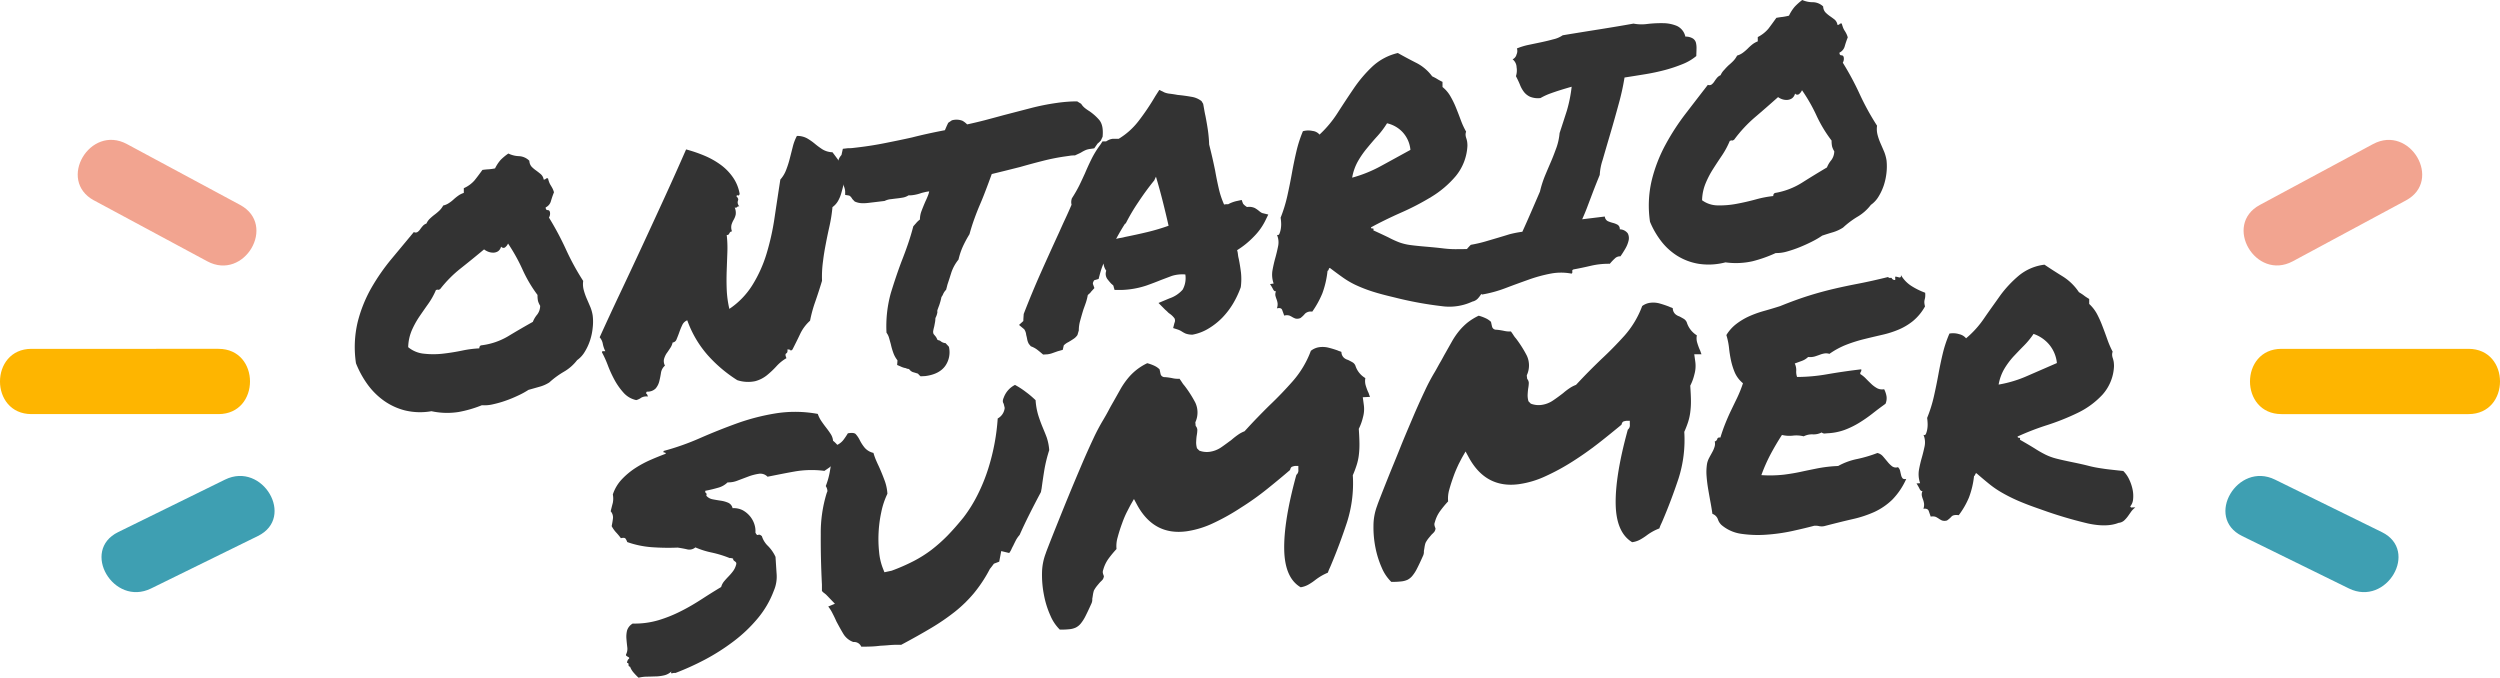 <svg xmlns="http://www.w3.org/2000/svg" viewBox="0 0 689.51 186.92"><defs><style>.cls-1{fill:#333;}.cls-2{fill:#3e9fb2;}.cls-3{fill:#feb500;}.cls-4{fill:#f2a490;}</style></defs><title>Asset 5</title><g id="Layer_2" data-name="Layer 2"><g id="Logo"><path class="cls-1" d="M119,113.41a17.87,17.87,0,0,1-7.34-.22,17.47,17.47,0,0,1-5.91-2.77,19.79,19.79,0,0,1-4.49-4.55,26.92,26.92,0,0,1-3.08-5.68,30,30,0,0,1,.46-11.33,37.41,37.41,0,0,1,3.76-9.41,56.43,56.43,0,0,1,5.64-8.11l6.1-7.34a1,1,0,0,0,1,0,2.93,2.93,0,0,0,.74-.75,8.47,8.47,0,0,1,.73-.93,2.25,2.25,0,0,1,1-.66,4.19,4.19,0,0,1,1-1.4,15.43,15.43,0,0,1,1.29-1.09,15.18,15.18,0,0,0,1.28-1.08,5.78,5.78,0,0,0,1.06-1.41,4.54,4.54,0,0,0,1.6-.69,9.23,9.23,0,0,0,1.28-1,13.51,13.51,0,0,1,1.24-1,5.42,5.42,0,0,1,1.56-.78V51.9a8.43,8.43,0,0,0,2.93-2.12c.61-.75,1.35-1.73,2.21-2.92.67-.09,1.2-.14,1.6-.16a13.55,13.55,0,0,0,1.88-.26,10.4,10.4,0,0,1,1.56-2.36,14.89,14.89,0,0,1,2.11-1.74,7.16,7.16,0,0,0,2.93.73A4.29,4.29,0,0,1,146,44.35a2.6,2.6,0,0,0,.65,1.66,8.45,8.45,0,0,0,1.19,1c.42.31.85.64,1.28,1a2.47,2.47,0,0,1,.83,1.52.76.76,0,0,0,.59-.22q.14-.19.6-.12a9.34,9.34,0,0,0,.36,1.17,5,5,0,0,0,.42.8c.15.24.3.5.46.8a6.49,6.49,0,0,1,.41,1.07c-.31.76-.58,1.55-.83,2.39a2.69,2.69,0,0,1-1.46,1.78c0,.49.18.74.55.75s.58.22.64.65A2,2,0,0,1,151.4,60a82,82,0,0,1,4.68,8.76,69.2,69.2,0,0,0,4.77,8.73A6.22,6.22,0,0,0,161,80a17.21,17.21,0,0,0,.83,2.38c.34.77.66,1.54,1,2.32a10.44,10.44,0,0,1,.64,2.34,14.33,14.33,0,0,1,0,3.34,16.28,16.28,0,0,1-.73,3.49,14.76,14.76,0,0,1-1.47,3.17,7.43,7.43,0,0,1-2.1,2.29,12.36,12.36,0,0,1-3.67,3.21,23.74,23.74,0,0,0-4,2.94,9.78,9.78,0,0,1-2.75,1.2l-3,.85a21.73,21.73,0,0,1-2.85,1.56c-1.1.52-2.23,1-3.39,1.4a28.58,28.58,0,0,1-3.48,1,10,10,0,0,1-3.12.27,32.74,32.74,0,0,1-6.42,1.87A20.32,20.32,0,0,1,119,113.41ZM120.23,80a19.89,19.89,0,0,1-2.16,3.86c-.82,1.15-1.63,2.32-2.43,3.49a24.31,24.31,0,0,0-2.06,3.75,12.64,12.64,0,0,0-1,4.65,7.94,7.94,0,0,0,4.35,1.8,23.65,23.65,0,0,0,5.18,0q2.67-.3,5.32-.85a29.48,29.48,0,0,1,4.77-.62c0-.55.24-.84.73-.86a18.93,18.93,0,0,0,7.16-2.45q3.3-2,6.87-4a7.3,7.3,0,0,1,1.19-2,4,4,0,0,0,.83-2.43,5.41,5.41,0,0,1-.6-1.34,7.5,7.5,0,0,1-.13-1.65,37.33,37.33,0,0,1-4.13-7,49.76,49.76,0,0,0-4-7.19,2.65,2.65,0,0,1-.74,1c-.36.32-.76.28-1.19-.13a2.11,2.11,0,0,1-.83,1.27,2.44,2.44,0,0,1-1.23.38,3.69,3.69,0,0,1-1.38-.22,4.52,4.52,0,0,1-1.24-.68q-3.21,2.68-6.37,5.18a33.24,33.24,0,0,0-5.73,5.76c-.31.19-.49.26-.55.2S120.6,79.87,120.23,80Z"/><path class="cls-1" d="M183.4,100.84a3.24,3.24,0,0,0-1.1,2c-.12.78-.27,1.54-.46,2.29a4.8,4.8,0,0,1-1,2,3.11,3.11,0,0,1-2.43.88c-.24.33-.29.52-.14.56s.29.32.42.8a2.84,2.84,0,0,0-1.84.32,4.07,4.07,0,0,1-1.37.66,6.48,6.48,0,0,1-3.53-2.07,18.17,18.17,0,0,1-2.48-3.53,32.65,32.65,0,0,1-1.83-4,28.23,28.23,0,0,0-1.61-3.56c0-.24.11-.35.32-.34a3,3,0,0,0,.6,0,7.66,7.66,0,0,1-.69-2,3.65,3.65,0,0,0-.87-1.82q2.65-5.86,5.69-12.28t6.09-13q3.07-6.62,6.15-13.34t5.91-13.2a39.23,39.23,0,0,1,5,1.7,22.16,22.16,0,0,1,4.44,2.47,14.57,14.57,0,0,1,3.44,3.48A11.2,11.2,0,0,1,204,53.48c-.12.38-.27.51-.46.41s-.33,0-.45.23a2,2,0,0,1,.5.73.82.82,0,0,1-.05.46,1.75,1.75,0,0,0-.09.61,1.77,1.77,0,0,0,.46,1,.66.66,0,0,0-.64.2c-.12.17-.34.2-.64.11a3.61,3.61,0,0,1,.27,2,4.92,4.92,0,0,1-.55,1.38,7,7,0,0,0-.59,1.34,3.11,3.11,0,0,0,.13,1.87.75.75,0,0,0-.5.19,1.36,1.36,0,0,0-.23.34,1.36,1.36,0,0,1-.23.34.54.54,0,0,1-.5.1,31.73,31.73,0,0,1,.18,4.79c-.06,1.63-.12,3.29-.18,5s-.07,3.42,0,5.18a28.16,28.16,0,0,0,.73,5.43,21.73,21.73,0,0,0,6.37-6.59A36.23,36.23,0,0,0,211.41,70a67.78,67.78,0,0,0,2.2-9.86q.78-5.22,1.61-10.62a8.38,8.38,0,0,0,1.6-2.65,26,26,0,0,0,1-3.13c.28-1.07.55-2.15.83-3.25a12.77,12.77,0,0,1,1.14-3,5.66,5.66,0,0,1,2.8.66,15.31,15.31,0,0,1,2.15,1.5,20.76,20.76,0,0,0,2.11,1.55,5.6,5.6,0,0,0,2.75.79c.86,1.13,1.65,2.21,2.39,3.26a9,9,0,0,1,1.47,3.63,8.07,8.07,0,0,0-.83,2.11c-.18.76-.38,1.51-.6,2.27a9.26,9.26,0,0,1-.87,2.12,5.34,5.34,0,0,1-1.56,1.74,42.13,42.13,0,0,1-.82,5.23c-.37,1.63-.7,3.23-1,4.79S227.2,70.27,227,72a30.6,30.6,0,0,0-.28,5.44c-.55,1.84-1.16,3.72-1.83,5.66a36,36,0,0,0-1.47,5.35,11.5,11.5,0,0,0-2.75,3.69c-.67,1.42-1.38,2.84-2.11,4.27-.31.27-.49.34-.55.19s-.34-.22-.83-.23c.06.54,0,.91-.32,1.09s-.26.62.05,1.32a11.41,11.41,0,0,0-2.75,2.22,24.47,24.47,0,0,1-2.61,2.47,8.7,8.7,0,0,1-3.31,1.67,9.54,9.54,0,0,1-4.9-.29A38.22,38.22,0,0,1,195.23,98a29.66,29.66,0,0,1-5.68-9.66,2.52,2.52,0,0,0-1.38,1.31,18.61,18.61,0,0,0-.82,2c-.25.7-.5,1.33-.74,1.9a1.31,1.31,0,0,1-1.1.92,4.31,4.31,0,0,1-.69,1.57c-.33.49-.65,1-1,1.46a5.81,5.81,0,0,0-.69,1.57A2.62,2.62,0,0,0,183.4,100.84Z"/><path class="cls-1" d="M233.1,52.72a5.3,5.3,0,0,0-.32-1.29c-.16-.38-.32-.8-.51-1.27a19.66,19.66,0,0,1-.82-2.29,10.36,10.36,0,0,1-.37-3,4.3,4.3,0,0,1,.46-1.38,4.87,4.87,0,0,1,.55-.75c.12-.57.24-1.13.37-1.7l1.37-.16a11.17,11.17,0,0,0,1.51-.08l1.52-.18c2.32-.28,4.7-.65,7.15-1.14s5-1,7.52-1.57c2.81-.72,5.83-1.38,9.08-2,.3-.71.5-1.16.59-1.36l.32-.68,1-.68a4.58,4.58,0,0,1,2.93.12,5.7,5.7,0,0,1,1.29,1q2.38-.51,4.86-1.15c1.65-.44,3.36-.89,5.13-1.38l7.43-1.93a64.4,64.4,0,0,1,7.34-1.47c1-.15,2-.25,2.93-.32s1.8-.1,2.66-.1c.36.23.73.45,1.1.67a4.62,4.62,0,0,0,.91,1.07,10.75,10.75,0,0,0,1.29.92A14.09,14.09,0,0,1,303.1,33c.89,1,1.21,2.55,1,4.73-.16.32-.31.65-.46,1a7.07,7.07,0,0,1-.92.86l-.92,1.32-1,.15a5.06,5.06,0,0,0-1.37.33,9.88,9.88,0,0,0-1.1.57,5.83,5.83,0,0,1-.83.43c-.3.14-.64.29-1,.47q-1,0-1.56.12l-1.29.18a57.69,57.69,0,0,0-6,1.2c-2.14.54-4.21,1.1-6.23,1.68L277.2,47.1l-3.67.9q-.91,2.51-1.65,4.44c-.49,1.29-1,2.58-1.56,3.88s-1.07,2.6-1.55,3.92-.95,2.77-1.38,4.35a31.31,31.31,0,0,0-1.83,3.4,19.24,19.24,0,0,0-1.2,3.6,11.43,11.43,0,0,0-2,3.65c-.39,1.27-.75,2.36-1.05,3.25-.12.48-.25,1-.37,1.43a4,4,0,0,0-.78,1.1,3.58,3.58,0,0,1-.5.89A17.4,17.4,0,0,1,259,84.3c-.13.32-.25.66-.37,1a1.24,1.24,0,0,0-.09.79,5,5,0,0,1-.55,1.63,6.94,6.94,0,0,1-.1,1.11L257.67,90c-.12.44-.21.84-.27,1.18a1.53,1.53,0,0,0,.09.95l.55.66a3,3,0,0,1,.46.86.94.94,0,0,0,.46.22,1,1,0,0,1,.45.21,2.41,2.41,0,0,0,1.38.56c.3.33.61.65.92,1a6.56,6.56,0,0,1-1,5.27c-1.1,1.54-2.94,2.48-5.5,2.81l-1.29.07a4.11,4.11,0,0,1-.73-.73q-.83-.27-1.38-.42a2.11,2.11,0,0,1-1-.75.69.69,0,0,0-.45-.17.76.76,0,0,1-.46-.17,5,5,0,0,1-1.47-.46l-1-.43q.09-.93.09-1.29a7,7,0,0,1-1.14-2.06,17.88,17.88,0,0,1-.69-2.39l-.5-1.78a4.26,4.26,0,0,0-.69-1.38,34.16,34.16,0,0,1,1.19-10.92c.92-3,1.92-6,3-8.85q.92-2.32,1.74-4.71t1.46-4.86l1-1.14a6.78,6.78,0,0,1,.83-.74,6.59,6.59,0,0,1,.46-2.4c.3-.8.64-1.62,1-2.47.24-.51.47-1,.68-1.55a6.45,6.45,0,0,0,.42-1.34c-.43.06-.82.12-1.15.2s-.69.16-1.06.27a10.75,10.75,0,0,1-2.29.56,5.41,5.41,0,0,1-1.19.06,4.22,4.22,0,0,1-1.37.58c-.43.09-.86.15-1.29.21l-1.1.13-1.1.14a4.82,4.82,0,0,0-1.74.49l-1.65.2-.83.1-1.1.13-1.1.13a10.76,10.76,0,0,1-1.65.06,5.26,5.26,0,0,1-1.92-.46l-.64-.66c-.37-.63-.71-.95-1-1l-1-.16Z"/><path class="cls-1" d="M281.05,89.62l1.19-1.08c0-.64.07-1.29.1-1.94q2.28-5.89,4.72-11.37T292.15,64c.55-1.24,1.11-2.48,1.69-3.72s1.15-2.52,1.7-3.82a3,3,0,0,1-.09-.76,3.36,3.36,0,0,1,.18-1,37.74,37.74,0,0,0,2.06-3.59c.52-1.05,1-2.13,1.52-3.24.55-1.3,1.14-2.61,1.79-3.92A24.77,24.77,0,0,1,303.42,40l.65-1,1,0a6.36,6.36,0,0,1,.77-.43,3.75,3.75,0,0,1,1.06-.29l1.65,0a19.76,19.76,0,0,0,5.36-4.76,64.37,64.37,0,0,0,4.73-7l1.1-1.72,1.46.71a5.7,5.7,0,0,0,1.47.34c.67.08,1.37.19,2.11.33,1.28.12,2.53.29,3.76.51a6,6,0,0,1,2.84,1.19l.46.76c.12.66.23,1.25.32,1.79s.2,1.07.32,1.6c.24,1.25.46,2.49.64,3.71a36.64,36.64,0,0,1,.37,4.12c.3,1.18.59,2.38.87,3.59s.53,2.41.78,3.6c.3,1.73.64,3.37,1,4.94a23.64,23.64,0,0,0,1.47,4.42,3.65,3.65,0,0,1,1.1-.07,9.08,9.08,0,0,1,2.56-.93l1.19-.26c.13.35.25.7.37,1a3,3,0,0,0,.46.49,5.91,5.91,0,0,0,.64.46,3.72,3.72,0,0,1,2.16.28,7.71,7.71,0,0,1,1.14.79,5.43,5.43,0,0,0,.46.35,2.44,2.44,0,0,0,.46.25l1.65.4-.92,1.88a16.66,16.66,0,0,1-3.07,4.21A23.45,23.45,0,0,1,341.2,69a5.85,5.85,0,0,1,.23,1.15,7.92,7.92,0,0,0,.23,1.26c.24,1.18.44,2.42.6,3.71a17,17,0,0,1-.05,4.09,25.85,25.85,0,0,1-2.16,4.58,21.43,21.43,0,0,1-2.93,3.82,18.89,18.89,0,0,1-3.8,3,13,13,0,0,1-4.41,1.69A5.47,5.47,0,0,1,327,92a8,8,0,0,1-1.06-.58,5.19,5.19,0,0,0-1.19-.56l-1.19-.38.36-1.42a1.41,1.41,0,0,0,0-1.28,5.84,5.84,0,0,0-1.33-1.27A3,3,0,0,1,322,86c-.19-.19-.4-.38-.65-.59l-1.83-1.85,3-1.26a8.4,8.4,0,0,0,3.66-2.41,6.57,6.57,0,0,0,.74-4.19,9.79,9.79,0,0,0-3.76.41l-2.94,1.11c-1.4.57-2.78,1.09-4.12,1.56a23.62,23.62,0,0,1-4.4,1,21.87,21.87,0,0,1-3.3.19l-1,0c-.09-.32-.19-.64-.28-1a.5.5,0,0,0-.23-.38l-.41-.36c-.31-.32-.67-.76-1.1-1.31a2.48,2.48,0,0,1-.27-2.25,4,4,0,0,1-.74-2,13.34,13.34,0,0,0-.59,1.51c-.16.48-.29.94-.42,1.39L303,76.94l-1.2.35a2.07,2.07,0,0,0-.32.6.75.75,0,0,0,0,.56l.36,1-.91,1a2.29,2.29,0,0,1-.46.52,3.92,3.92,0,0,0-.46.43,14.26,14.26,0,0,1-.5,2c-.22.64-.45,1.29-.69,1.93-.31,1-.6,2-.87,3a9.66,9.66,0,0,0-.41,2.81c-.13.42-.25.83-.37,1.25A3.79,3.79,0,0,1,296,93.52c-.46.31-.9.58-1.33.83a4.65,4.65,0,0,0-1.28.91c-.09.41-.18.82-.28,1.23l-1.37.38-1.7.6a6.66,6.66,0,0,1-1.14.25l-1.2.07c-.73-.63-1.32-1.11-1.78-1.45a6.59,6.59,0,0,0-1.61-.83l-.55-.66a4.1,4.1,0,0,1-.46-1.27,10.13,10.13,0,0,0-.27-1.2,3.24,3.24,0,0,0-.55-1.57ZM310.3,61.68q-1.29,2-2.47,4.21a10.14,10.14,0,0,1,1.23-.27,10.28,10.28,0,0,0,1.24-.27c2.14-.43,4.13-.86,6-1.31s3.82-1,6-1.78q-.74-3.28-1.6-6.69t-1.88-6.83c-.16.32-.31.65-.46,1q-2.29,2.81-4.4,6a54.11,54.11,0,0,0-3.49,5.91Z"/><path class="cls-1" d="M351.93,80.31c-.31.11-.58-.08-.83-.57a13,13,0,0,0-.82-1.39l1-.15a7.17,7.17,0,0,1-.32-3.66c.21-1.17.47-2.3.78-3.42s.56-2.19.77-3.23a5.19,5.19,0,0,0-.32-3.12q.46.21.69-.33a6,6,0,0,0,.37-1.33,7.63,7.63,0,0,0,.09-1.67,12.86,12.86,0,0,0-.14-1.4,39.84,39.84,0,0,0,1.88-6.14q.69-3.12,1.24-6.18t1.24-6a35,35,0,0,1,1.79-5.53,5.46,5.46,0,0,1,2.7-.07,2.92,2.92,0,0,1,1.88,1,30.63,30.63,0,0,0,5-6q2.2-3.43,4.45-6.74a36.71,36.71,0,0,1,5.09-6,15.54,15.54,0,0,1,7.06-3.76c1.47.83,3.12,1.72,4.95,2.65A12.44,12.44,0,0,1,395,21.05c.49.24,1,.49,1.42.76s.94.53,1.43.77V24a9,9,0,0,1,2.15,2.5,24.71,24.71,0,0,1,1.56,3.18c.46,1.13.9,2.28,1.33,3.44a21.36,21.36,0,0,0,1.47,3.19,2.31,2.31,0,0,0-.14,1,3.7,3.7,0,0,0,.18.8,6.39,6.39,0,0,1,.23.89,7,7,0,0,1,.09,1.22,14.23,14.23,0,0,1-3.16,8.28,27.38,27.38,0,0,1-6.79,5.8,70.53,70.53,0,0,1-8.48,4.4q-4.49,2-8.16,4c0,.25.14.35.41.31s.36.14.23.52q2.76,1.26,4.27,2a26.45,26.45,0,0,0,2.84,1.3,14.6,14.6,0,0,0,2.93.73c1.07.15,2.56.31,4.45.47s3.38.31,4.45.44,2,.21,2.89.24,1.77,0,2.75,0l3.94-.08A6.89,6.89,0,0,1,409,70.85a10.92,10.92,0,0,1,.92,2.62,8.21,8.21,0,0,1,.13,2.6,3.92,3.92,0,0,1-.78,2.07c.06.24.23.33.51.26a2.75,2.75,0,0,1,.87-.07,5.63,5.63,0,0,0-1.1,1.24L408.59,81a8.84,8.84,0,0,1-1,1.34,2.93,2.93,0,0,1-1.51.84,15,15,0,0,1-8.44,1.26A99.86,99.86,0,0,1,384.48,82q-3.94-.92-6.42-1.75a38.22,38.22,0,0,1-4.31-1.72,23.4,23.4,0,0,1-3.39-2q-1.56-1.1-3.58-2.64a.52.52,0,0,0-.32.41.52.52,0,0,1-.32.41,25.74,25.74,0,0,1-1.42,6.17,25.76,25.76,0,0,1-2.8,5.08,2.31,2.31,0,0,0-2,.56,7.07,7.07,0,0,1-1.24,1.19,2.21,2.21,0,0,1-1.37.15,4.53,4.53,0,0,1-.83-.38,7.78,7.78,0,0,0-.82-.43,2.44,2.44,0,0,0-1.47,0c-.18-.53-.36-1-.55-1.53s-.67-.65-1.47-.47a3.2,3.2,0,0,0,.19-1.45,5.29,5.29,0,0,0-.28-1.06,9.2,9.2,0,0,1-.32-1A2.21,2.21,0,0,1,351.93,80.31ZM382.55,34a24.07,24.07,0,0,1-2.66,3.54c-1,1.09-1.94,2.21-2.88,3.35a25.07,25.07,0,0,0-2.53,3.66A14.09,14.09,0,0,0,372.93,49,36.65,36.65,0,0,0,381,45.72c2.82-1.53,5.47-3,8-4.38a8.24,8.24,0,0,0-2.38-5.12A8.44,8.44,0,0,0,382.55,34Z"/><path class="cls-1" d="M408.78,81.23a5.23,5.23,0,0,1-2.07-1.83,12.09,12.09,0,0,1-1.28-2.57,21.71,21.71,0,0,1-.83-3c-.21-1-.44-2-.68-3a3,3,0,0,1,.55-2,14.52,14.52,0,0,1,1.19-1.31,37,37,0,0,0,3.94-.9l3.39-1c1.1-.33,2.2-.65,3.3-1a29.12,29.12,0,0,1,3.58-.7c.92-2,1.77-3.95,2.57-5.79s1.56-3.61,2.29-5.3a28.46,28.46,0,0,1,1.42-4.44c.58-1.39,1.15-2.72,1.7-4s1-2.52,1.46-3.77a16.29,16.29,0,0,0,.83-3.91q1.1-3.35,2-6.16a38.54,38.54,0,0,0,1.33-6.63c-2.32.66-4.19,1.25-5.59,1.76a17.08,17.08,0,0,0-3,1.36,5.77,5.77,0,0,1-2.89-.36,4.54,4.54,0,0,1-1.69-1.34,8,8,0,0,1-1.1-2c-.31-.75-.68-1.53-1.1-2.33a5.13,5.13,0,0,0,.18-2.46,2.87,2.87,0,0,0-1.1-2.19,2,2,0,0,0,1.1-1.38,2.21,2.21,0,0,0,.09-1.62,18.39,18.39,0,0,1,3.3-1l3.44-.72c1.13-.24,2.22-.5,3.26-.79A7.43,7.43,0,0,0,431,9.73c3.17-.53,6.49-1.06,9.94-1.61s6.65-1.08,9.58-1.61a11.88,11.88,0,0,0,3.81.1,32.67,32.67,0,0,1,4.31-.22,10.16,10.16,0,0,1,3.85.76,4.24,4.24,0,0,1,2.34,2.95,3.75,3.75,0,0,1,2.06.51,2,2,0,0,1,.87,1.23,6.26,6.26,0,0,1,.14,1.73c0,.64-.05,1.27-.05,1.88a13.79,13.79,0,0,1-3.71,2.2,40.72,40.72,0,0,1-4.9,1.65c-1.78.47-3.63.87-5.55,1.18s-3.81.62-5.64.9a65.31,65.31,0,0,1-1.61,7.3q-1.14,4.21-2.33,8.25T442,44.16a15.41,15.41,0,0,0-.78,4.08c-.61,1.48-1.11,2.73-1.51,3.76s-.76,2-1.1,2.89-.67,1.78-1,2.64-.75,1.86-1.24,2.95l6.24-.76a1.6,1.6,0,0,0,.82,1.27,9.33,9.33,0,0,0,1.38.48,5.42,5.42,0,0,1,1.33.52,1.33,1.33,0,0,1,.6,1.26,2.8,2.8,0,0,1,2.2,1.11,2.86,2.86,0,0,1,.23,2,7.92,7.92,0,0,1-.92,2.26c-.46.79-.9,1.48-1.33,2.08a2,2,0,0,0-1.56.61A13.09,13.09,0,0,0,444,72.75a21.74,21.74,0,0,0-5.22.55q-2.56.6-4.77,1c-.31.1-.43.29-.37.55a.57.57,0,0,1-.18.62,15.4,15.4,0,0,0-5.82,0,40.5,40.5,0,0,0-6.05,1.66c-2.05.73-4.15,1.49-6.28,2.3A34.44,34.44,0,0,1,408.78,81.23Z"/><path class="cls-1" d="M475.89,72.36a18.26,18.26,0,0,1-7.33.41,16.12,16.12,0,0,1-5.92-2.19,17,17,0,0,1-4.49-4.08,23.31,23.31,0,0,1-3.07-5.33,30.39,30.39,0,0,1,.46-11.38A41.15,41.15,0,0,1,459.3,40a64.09,64.09,0,0,1,5.64-8.7q3.15-4.1,6.09-7.9a1.1,1.1,0,0,0,1.06-.11,3.39,3.39,0,0,0,.73-.81,12,12,0,0,1,.73-1,2.65,2.65,0,0,1,1-.74,4.57,4.57,0,0,1,1-1.47A16.22,16.22,0,0,1,476.76,18a16.38,16.38,0,0,0,1.29-1.19,6.21,6.21,0,0,0,1.05-1.48,5,5,0,0,0,1.61-.8A12.56,12.56,0,0,0,482,13.43a14.54,14.54,0,0,1,1.24-1.13,5.8,5.8,0,0,1,1.56-.89V10.22a9.42,9.42,0,0,0,2.93-2.3c.61-.79,1.34-1.81,2.2-3,.67-.12,1.21-.2,1.61-.24a16.62,16.62,0,0,0,1.87-.36A11.26,11.26,0,0,1,495,1.84,16.62,16.62,0,0,1,497.07,0,7.14,7.14,0,0,0,500,.61a4.18,4.18,0,0,1,2.84,1.18,2.5,2.5,0,0,0,.64,1.64,8.83,8.83,0,0,0,1.19,1c.43.3.86.61,1.29.94a2.38,2.38,0,0,1,.82,1.5c.31,0,.51-.1.6-.24s.29-.17.59-.14a11.1,11.1,0,0,0,.37,1.17,4.87,4.87,0,0,0,.41.79,7.9,7.9,0,0,1,.46.79,5.86,5.86,0,0,1,.41,1.07,24.07,24.07,0,0,0-.82,2.4,2.78,2.78,0,0,1-1.47,1.81c0,.49.19.74.55.74s.58.21.64.63a2.13,2.13,0,0,1-.27,1.4A77.93,77.93,0,0,1,512.93,26a71,71,0,0,0,4.77,8.67,6.44,6.44,0,0,0,.14,2.52,15.49,15.49,0,0,0,.83,2.37q.5,1.15,1,2.31a11.33,11.33,0,0,1,.64,2.34,15.61,15.61,0,0,1,0,3.35,17,17,0,0,1-.73,3.49,15,15,0,0,1-1.47,3.17A7.43,7.43,0,0,1,516,56.5a12.68,12.68,0,0,1-3.67,3.26,24.08,24.08,0,0,0-4,3,10.92,10.92,0,0,1-2.75,1.28c-1,.29-2,.61-3,.94a23,23,0,0,1-2.84,1.66c-1.1.56-2.23,1.07-3.39,1.54a32.69,32.69,0,0,1-3.49,1.19,10.16,10.16,0,0,1-3.11.42,37,37,0,0,1-6.42,2.27A21,21,0,0,1,475.89,72.36Zm1.19-33.49a22.91,22.91,0,0,1-2.15,4c-.82,1.22-1.64,2.45-2.43,3.7a25.3,25.3,0,0,0-2.06,3.93,13,13,0,0,0-1,4.73,7.43,7.43,0,0,0,4.36,1.42,25,25,0,0,0,5.18-.44q2.65-.49,5.32-1.22a29.54,29.54,0,0,1,4.77-.92c0-.55.24-.84.73-.89A20.4,20.4,0,0,0,497,50.39q3.3-2.09,6.88-4.21a7.43,7.43,0,0,1,1.19-2,4.16,4.16,0,0,0,.83-2.45,5.21,5.21,0,0,1-.6-1.33,7.18,7.18,0,0,1-.14-1.63A36.85,36.85,0,0,1,501,31.88a46,46,0,0,0-4-7,2.86,2.86,0,0,1-.73,1,.79.79,0,0,1-1.19-.08,2.26,2.26,0,0,1-.83,1.31,2.57,2.57,0,0,1-1.24.44,3.57,3.57,0,0,1-1.37-.15,4.12,4.12,0,0,1-1.24-.62c-2.14,1.91-4.27,3.77-6.37,5.56a37,37,0,0,0-5.73,6.17c-.31.21-.49.29-.55.24S477.45,38.71,477.08,38.87Z"/><path class="cls-1" d="M168.7,145.11c.19-.93.31-1.68.37-2.27a2.58,2.58,0,0,0-.64-1.83c.24-1,.44-1.78.59-2.34a6,6,0,0,0,0-2.29,11.19,11.19,0,0,1,2.52-4.22,20.45,20.45,0,0,1,3.71-3.08,29.5,29.5,0,0,1,4.22-2.26c1.47-.64,2.84-1.19,4.13-1.67a.3.3,0,0,0-.37-.34c-.24,0-.31-.12-.18-.44a69.76,69.76,0,0,0,10-3.53q5-2.19,10.22-4.08A59.81,59.81,0,0,1,214,114a34.31,34.31,0,0,1,11.55.16,8.17,8.17,0,0,0,1,2c.42.62.87,1.23,1.33,1.82s.87,1.17,1.24,1.74a4.1,4.1,0,0,1,.64,1.85,8.39,8.39,0,0,1,1.79,1.95,4,4,0,0,1,.22,3q-1,.85-2.1,1.71c-.74.58-1.5,1.12-2.3,1.64a27.19,27.19,0,0,0-8.25.18c-2.75.48-5.22,1-7.43,1.43a2.73,2.73,0,0,0-2.38-.81,14.19,14.19,0,0,0-2.89.75l-3,1.13a6.85,6.85,0,0,1-2.75.49,5.9,5.9,0,0,1-2.66,1.49c-1.1.32-2.26.6-3.48.83-.06.32,0,.52.18.63s.22.35.09.72a3,3,0,0,0,1.75,1c.73.14,1.48.27,2.24.38a8,8,0,0,1,2.07.58,2.14,2.14,0,0,1,1.19,1.49,5.37,5.37,0,0,1,2.84.59,7,7,0,0,1,2,1.68,6.65,6.65,0,0,1,1.19,2.22,5.92,5.92,0,0,1,.27,2.22c.25.58.51.8.78.65s.6,0,1,.36a6.34,6.34,0,0,0,1.69,2.71,10.38,10.38,0,0,1,2.07,3c.12,1.82.22,3.46.32,4.92a9.76,9.76,0,0,1-.78,4.39,26.07,26.07,0,0,1-4.5,7.71,39.68,39.68,0,0,1-6.64,6.3,57.62,57.62,0,0,1-7.84,5,74.84,74.84,0,0,1-8.16,3.7,2.09,2.09,0,0,0-.87.08c-.34.09-.42-.09-.23-.53a4.19,4.19,0,0,1-1.88,1.07,11.58,11.58,0,0,1-2.3.33c-.82,0-1.65.06-2.47.06a10.91,10.91,0,0,0-2.43.29,17,17,0,0,1-1.33-1.37,5.17,5.17,0,0,1-1-1.66q-.47-.06-.42-.57c0-.34-.1-.5-.41-.47a1.36,1.36,0,0,1,.09-.56l.19-.38c.24-.2.35-.35.32-.44a.54.54,0,0,0-.28-.25,4.92,4.92,0,0,1-.46-.29.36.36,0,0,1-.13-.45,3.33,3.33,0,0,0,.32-2c-.09-.76-.17-1.53-.23-2.32a7,7,0,0,1,.18-2.26,3.32,3.32,0,0,1,1.56-1.91,23,23,0,0,0,7.11-.93,37.13,37.13,0,0,0,6.32-2.56c2-1,3.88-2.13,5.69-3.3s3.56-2.27,5.27-3.29a4.24,4.24,0,0,1,.87-1.64c.4-.47.81-.92,1.24-1.36a14.42,14.42,0,0,0,1.19-1.4,5.23,5.23,0,0,0,.83-1.78.84.84,0,0,0,0-.55,1,1,0,0,0-.28-.29,4.22,4.22,0,0,1-.37-.29.68.68,0,0,1-.18-.53l-.5-.13a.91.91,0,0,0-.42,0,30.78,30.78,0,0,0-5-1.54,22.48,22.48,0,0,1-4.49-1.42,2.56,2.56,0,0,1-2.2.56c-.74-.18-1.62-.34-2.66-.5a62.27,62.27,0,0,1-7.29-.12,25.85,25.85,0,0,1-6.65-1.41,3.51,3.51,0,0,0-.46-.93c-.18-.26-.61-.3-1.28-.13a17.91,17.91,0,0,0-1.33-1.6A8.56,8.56,0,0,1,168.7,145.11Z"/><path class="cls-1" d="M228.21,135.47a2.75,2.75,0,0,0-.46-1.41,20.71,20.71,0,0,0,1-3.37c.22-1.09.38-2.13.51-3.13s.26-1.68.41-2.43a15.94,15.94,0,0,1,.6-2.18,4.71,4.71,0,0,0,2.33-1.6,18.64,18.64,0,0,0,1.24-1.84q1.65-.29,2.16.21a7.4,7.4,0,0,1,1.14,1.7,11.16,11.16,0,0,0,1.29,2,4.47,4.47,0,0,0,2.47,1.49,18.22,18.22,0,0,0,.64,1.85c.25.58.52,1.19.83,1.83.55,1.21,1.07,2.48,1.56,3.8a12.62,12.62,0,0,1,.82,3.79,21.56,21.56,0,0,0-1.69,5.07,35.17,35.17,0,0,0-.74,5.63,34.76,34.76,0,0,0,.14,5.35,16.67,16.67,0,0,0,.92,4.2c.18.47.36.93.55,1.4l2-.43a54,54,0,0,0,6-2.62,34.25,34.25,0,0,0,5-3.15,43.23,43.23,0,0,0,4.4-3.91q2.1-2.16,4.4-5a38.79,38.79,0,0,0,3.94-6.34,48.4,48.4,0,0,0,2.89-7.13,59.27,59.27,0,0,0,1.79-7.21,57.9,57.9,0,0,0,.82-6.62,3.73,3.73,0,0,0,1.93-2.92c-.09-.38-.19-.77-.28-1.15a1.28,1.28,0,0,1-.23-.84,2.58,2.58,0,0,1,.23-.81,6.35,6.35,0,0,1,3.12-3.54,22.29,22.29,0,0,1,3.07,2c1,.73,1.82,1.47,2.61,2.21a18.52,18.52,0,0,0,.74,4.17c.36,1.14.76,2.23,1.19,3.27s.81,1.94,1.15,2.87a14.19,14.19,0,0,1,.68,3.48,39.42,39.42,0,0,0-1.33,5.36c-.27,1.66-.53,3.39-.77,5.2-.07.34-.13.69-.19,1q-1.65,3.08-3.25,6.27c-1.07,2.14-1.94,4-2.62,5.54a7.94,7.94,0,0,0-1,1.41c-.27.53-.54,1.06-.78,1.58-.12.2-.29.53-.5,1a4.71,4.71,0,0,1-.6,1l-2.2-.53c-.18,1-.37,1.95-.55,2.92l-1.47.56c-.36.48-.73,1-1.1,1.43a38.59,38.59,0,0,1-4.44,6.74,36.52,36.52,0,0,1-5.23,5.09,60.07,60.07,0,0,1-6.51,4.46q-3.61,2.16-8.3,4.66a28.18,28.18,0,0,0-3.16.07q-1.34.12-2.61.18c-.86.11-1.69.18-2.48.21s-1.71.05-2.75.05a2.12,2.12,0,0,0-1-1.07,2.2,2.2,0,0,0-1.19-.22,5.28,5.28,0,0,1-2.75-2.25c-.61-1-1.25-2.18-1.93-3.45-.3-.69-.63-1.39-1-2.09a10.61,10.61,0,0,0-1.24-2l1.84-.76c-.8-.83-1.59-1.66-2.39-2.48a5.6,5.6,0,0,0-.59-.48,3,3,0,0,1-.6-.58v-1.74c-.25-5-.35-9.6-.32-13.86A37.24,37.24,0,0,1,228,136Z"/><path class="cls-1" d="M295.14,173.52a21.69,21.69,0,0,1-2.84.13,11.94,11.94,0,0,1-2.61-3.9,24.92,24.92,0,0,1-1.74-5.54,28.58,28.58,0,0,1-.56-6.07,15.68,15.68,0,0,1,1.06-5.6c0-.06.29-.83.87-2.32s1.33-3.38,2.25-5.67,1.95-4.86,3.11-7.68,2.33-5.6,3.49-8.33,2.28-5.23,3.34-7.49a54.9,54.9,0,0,1,2.8-5.3c.55-.93,1.06-1.83,1.51-2.69s.91-1.66,1.33-2.39l1.88-3.34a21.1,21.1,0,0,1,1.93-2.84,15.35,15.35,0,0,1,5.46-4.32,11.81,11.81,0,0,1,1.92.69,5.17,5.17,0,0,1,1.47,1l.27,1.25a1.09,1.09,0,0,0,.6.78,1.25,1.25,0,0,0,.69.13,16,16,0,0,1,2.06.3,6.75,6.75,0,0,0,1.88.14c.24.33.47.66.69,1a6.53,6.53,0,0,0,.68.91,31.64,31.64,0,0,1,3,4.69,6.44,6.44,0,0,1,0,5.41l.09,1a1.79,1.79,0,0,1,.46,1.12,10,10,0,0,1-.18,1.59c-.07.5-.11,1-.14,1.62a5.53,5.53,0,0,0,.23,1.85l.64.64a5.89,5.89,0,0,0,2.84.32,7.45,7.45,0,0,0,3.3-1.31c1-.69,1.9-1.37,2.75-2a21.22,21.22,0,0,1,1.88-1.46,8,8,0,0,1,1.7-.89q1.92-2.11,3.53-3.77c1.07-1.1,2.18-2.23,3.35-3.38q3.3-3.13,6.41-6.66a26.88,26.88,0,0,0,5-8.38,4.74,4.74,0,0,1,2.29-1,6.77,6.77,0,0,1,2.57.13,25,25,0,0,1,2.56.78,2.81,2.81,0,0,0,.51.2,2.74,2.74,0,0,1,.5.2,2.18,2.18,0,0,0,.83,1.72,3.32,3.32,0,0,0,.64.36l.37.13c.48.24.9.46,1.23.65a1.92,1.92,0,0,1,.78.9,6.13,6.13,0,0,0,2.75,3.45,4.28,4.28,0,0,0,.09,2,16.47,16.47,0,0,0,.65,1.79,3.46,3.46,0,0,1,.27.65,6.15,6.15,0,0,0,.28.74l-2,.1.27,2a8.35,8.35,0,0,1-.22,3.52,14.39,14.39,0,0,1-1.15,3.19c.12,1.82.18,3.26.18,4.33a23.49,23.49,0,0,1-.18,3,14.72,14.72,0,0,1-.6,2.7,26.42,26.42,0,0,1-1.05,2.77,35.47,35.47,0,0,1-1.61,13q-2,6.06-4.26,11.44c-.18.45-.37.88-.55,1.27a12.13,12.13,0,0,0-.46,1.16,17.34,17.34,0,0,0-1.83.91,17.69,17.69,0,0,0-1.56,1.05,14.81,14.81,0,0,1-2,1.35,6.22,6.22,0,0,1-2.11.72q-4.4-2.56-4.54-10.44t3.35-20.56a1.6,1.6,0,0,0,.55-1.46v-1l-.91,0a3.71,3.71,0,0,0-.83.22c-.24.09-.43.39-.55.9q-2.94,2.53-6.37,5.28T342.27,140a59.75,59.75,0,0,1-7.47,4.2,25.89,25.89,0,0,1-7.38,2.31q-9.18,1.33-13.85-7.35l-.82-1.53-.92,1.6q-.27.5-1,1.92t-1.38,3.27c-.46,1.23-.85,2.48-1.19,3.75a8.44,8.44,0,0,0-.32,3.25,30.71,30.71,0,0,0-2.16,2.6,9.55,9.55,0,0,0-1.51,3.15,1.57,1.57,0,0,0-.09.89,4.51,4.51,0,0,0,.28.83,2,2,0,0,1-.37,1,7.72,7.72,0,0,1-.64.64c-.31.35-.61.71-.92,1.09a8.08,8.08,0,0,0-.83,1.26,7.9,7.9,0,0,0-.27,1.19q-.09.62-.18,1.08a2.57,2.57,0,0,1-.28,1.41c-.61,1.37-1.15,2.5-1.6,3.39a11,11,0,0,1-1.33,2.07,4.22,4.22,0,0,1-1.33,1.06A5.34,5.34,0,0,1,295.14,173.52Z"/><path class="cls-1" d="M386.56,160.35a21.69,21.69,0,0,1-2.84.13,11.94,11.94,0,0,1-2.62-3.89,26.09,26.09,0,0,1-1.74-5.53,28.58,28.58,0,0,1-.55-6.07,15.63,15.63,0,0,1,1.05-5.6c0-.06.29-.84.87-2.33s1.33-3.38,2.25-5.68,2-4.86,3.12-7.68,2.32-5.6,3.48-8.34,2.28-5.22,3.35-7.48a53.88,53.88,0,0,1,2.8-5.3c.55-.93,1-1.82,1.51-2.68s.9-1.65,1.33-2.39l1.88-3.33a20.64,20.64,0,0,1,1.92-2.83A16.69,16.69,0,0,1,404.71,89a16.36,16.36,0,0,1,3.12-1.93,11.78,11.78,0,0,1,1.92.7,5.23,5.23,0,0,1,1.47,1c.09.41.18.83.28,1.24a1.15,1.15,0,0,0,.59.8,1.38,1.38,0,0,0,.69.13,17.67,17.67,0,0,1,2.06.32,6.73,6.73,0,0,0,1.88.16c.25.34.48.67.69,1a6,6,0,0,0,.69.92,31.88,31.88,0,0,1,3,4.74,6.37,6.37,0,0,1,0,5.41c0,.33.07.66.1,1a1.88,1.88,0,0,1,.45,1.13,10,10,0,0,1-.18,1.59c-.06.5-.11,1-.14,1.62a5.79,5.79,0,0,0,.23,1.85l.64.65a6,6,0,0,0,2.85.36,7.37,7.37,0,0,0,3.3-1.25c1-.67,1.89-1.34,2.75-2a17.72,17.72,0,0,1,1.88-1.43,8.18,8.18,0,0,1,1.69-.86c1.29-1.38,2.46-2.61,3.53-3.69s2.19-2.18,3.35-3.3q3.3-3.06,6.42-6.51a25.86,25.86,0,0,0,4.95-8.24,4.61,4.61,0,0,1,2.29-.91,6.6,6.6,0,0,1,2.57.21c.85.24,1.71.53,2.57.86a2.24,2.24,0,0,0,.5.21,3.41,3.41,0,0,1,.51.22,2.22,2.22,0,0,0,.82,1.74,3.8,3.8,0,0,0,.64.39l.37.14c.49.26.9.49,1.24.69a2.15,2.15,0,0,1,.78.92A6.44,6.44,0,0,0,468,92.49a4.16,4.16,0,0,0,.09,2,18.47,18.47,0,0,0,.64,1.81,4.48,4.48,0,0,1,.28.66q.09.3.27.75l-2,0,.28,2a8.48,8.48,0,0,1-.23,3.51,13.79,13.79,0,0,1-1.15,3.15c.12,1.82.19,3.26.19,4.33a21.74,21.74,0,0,1-.19,3,15.36,15.36,0,0,1-.59,2.68,27.57,27.57,0,0,1-1.06,2.73,35.06,35.06,0,0,1-1.6,12.92q-2,6-4.26,11.3c-.19.45-.37.87-.56,1.26a9.11,9.11,0,0,0-.45,1.15,13.71,13.71,0,0,0-1.84.85,13.89,13.89,0,0,0-1.56,1,16.15,16.15,0,0,1-2,1.29,6.24,6.24,0,0,1-2.11.66q-4.41-2.68-4.54-10.56t3.35-20.48a1.56,1.56,0,0,0,.55-1.44v-1l-.92,0a3.89,3.89,0,0,0-.83.19c-.24.09-.42.39-.55.89-2,1.64-4.08,3.35-6.37,5.13s-4.66,3.45-7.1,5a60,60,0,0,1-7.48,4.07,25.72,25.72,0,0,1-7.38,2.2q-9.16,1.22-13.84-7.49l-.83-1.53-.92,1.59q-.27.5-1,1.92c-.46,1-.92,2-1.37,3.26s-.86,2.47-1.2,3.74a8.64,8.64,0,0,0-.32,3.25,28.69,28.69,0,0,0-2.15,2.59,9.17,9.17,0,0,0-1.51,3.15,1.46,1.46,0,0,0-.1.88,4.77,4.77,0,0,0,.28.83,1.78,1.78,0,0,1-.37,1,6.44,6.44,0,0,1-.64.64c-.31.35-.61.72-.92,1.09a8,8,0,0,0-.82,1.26,7.92,7.92,0,0,0-.28,1.19q-.09.62-.18,1.08a2.57,2.57,0,0,1-.28,1.41c-.61,1.37-1.14,2.5-1.6,3.39a10.48,10.48,0,0,1-1.33,2.07,4.22,4.22,0,0,1-1.33,1.06A5.57,5.57,0,0,1,386.56,160.35Z"/><path class="cls-1" d="M474.85,144.84a3.6,3.6,0,0,1-1.05-1.63,2.52,2.52,0,0,0-1.51-1.49c-.13-.9-.29-1.94-.51-3.11s-.43-2.37-.64-3.6-.37-2.47-.46-3.71a14.38,14.38,0,0,1,.14-3.45,5.85,5.85,0,0,1,.6-1.62c.27-.52.55-1,.82-1.51a7.12,7.12,0,0,0,.64-1.49,2.64,2.64,0,0,0,.05-1.47.94.94,0,0,0,.69-.67c.09-.35.38-.48.87-.41.42-1.39.88-2.69,1.37-3.91s1-2.39,1.56-3.55,1.12-2.33,1.7-3.52a33.61,33.61,0,0,0,1.6-4,8,8,0,0,1-2.25-2.94,18.91,18.91,0,0,1-1.05-3.33,33.18,33.18,0,0,1-.55-3.48,18.73,18.73,0,0,0-.73-3.54,11.22,11.22,0,0,1,2.66-3,18.15,18.15,0,0,1,3.43-2.09,28.76,28.76,0,0,1,4.08-1.5q2.2-.61,4.68-1.4c2.93-1.19,5.56-2.14,7.89-2.87s4.58-1.34,6.78-1.86,4.49-1,6.88-1.46,5.13-1.07,8.25-1.84a.3.3,0,0,0,.32.25l.6,0a.91.91,0,0,0,1,.57,2.6,2.6,0,0,0,0-.5,2.08,2.08,0,0,1,0-.41,2.27,2.27,0,0,1,.51.06l.55.15a.41.41,0,0,0,.41-.08q.18-.15.09-.6a8.92,8.92,0,0,0,2.84,3,19.83,19.83,0,0,0,3.86,1.91,5.73,5.73,0,0,1,0,1.19,4.82,4.82,0,0,1-.14.7,2.78,2.78,0,0,0-.09.74,4.6,4.6,0,0,0,.19,1.13,14.07,14.07,0,0,1-3.35,4.06,16.48,16.48,0,0,1-4,2.37,26.55,26.55,0,0,1-4.45,1.41c-1.55.36-3.15.73-4.76,1.13A41.22,41.22,0,0,0,509.42,95a22.07,22.07,0,0,0-4.86,2.6,3,3,0,0,0-1.33-.12,6.18,6.18,0,0,0-1.24.33c-.42.16-.9.32-1.42.49a4.81,4.81,0,0,1-1.88.16A4.91,4.91,0,0,1,497,99.52l-2,.73a4.18,4.18,0,0,1,.41,2,4.13,4.13,0,0,0,.23,1.72,49.08,49.08,0,0,0,8.52-.79q4.68-.8,9.17-1.32a.73.73,0,0,1-.09.65,1,1,0,0,0-.18.65,7.57,7.57,0,0,1,1.56,1.26c.49.51,1,1,1.51,1.49a7.68,7.68,0,0,0,1.6,1.17,3,3,0,0,0,1.93.27,6.8,6.8,0,0,1,.64,1.89,3.82,3.82,0,0,1-.27,2.12q-1.84,1.32-3.58,2.69a39,39,0,0,1-3.62,2.52,23.34,23.34,0,0,1-4.08,2,15.91,15.91,0,0,1-4.77.93l-.78.07a1.24,1.24,0,0,1-.78-.3,4.76,4.76,0,0,1-2.43.53,5.06,5.06,0,0,0-2.52.54,8.37,8.37,0,0,0-3-.19,8.61,8.61,0,0,1-3-.19c-1.1,1.69-2.14,3.46-3.12,5.29a45.76,45.76,0,0,0-2.56,5.79,34.91,34.91,0,0,0,6.23-.13c1.65-.21,3.21-.47,4.68-.79s3-.63,4.54-.94a39.19,39.19,0,0,1,5.73-.66,18.35,18.35,0,0,1,5.27-1.93,36.78,36.78,0,0,0,5.55-1.65,2.83,2.83,0,0,1,1.55.94c.43.49.84,1,1.24,1.47a7.64,7.64,0,0,0,1.24,1.24,1.81,1.81,0,0,0,1.65.26,2,2,0,0,1,.6,1.06q.14.63.27,1.17a2,2,0,0,0,.41.85c.19.2.52.25,1,.16a19.48,19.48,0,0,1-3.89,5.76,18,18,0,0,1-4.86,3.33,31,31,0,0,1-6.06,2q-3.34.77-7.47,1.84a3.47,3.47,0,0,1-1.69.1,4.54,4.54,0,0,0-1.43-.11c-1.71.46-3.74.94-6.09,1.46a49.33,49.33,0,0,1-7.11,1,32,32,0,0,1-6.88-.24A10.67,10.67,0,0,1,474.85,144.84Z"/><path class="cls-1" d="M530.23,135.43c-.3.08-.58-.13-.82-.64a14,14,0,0,0-.83-1.46l1-.06a7.48,7.48,0,0,1-.32-3.7c.21-1.14.47-2.26.78-3.34s.56-2.15.78-3.17a5.37,5.37,0,0,0-.32-3.14c.3.16.53.07.69-.28a5.71,5.71,0,0,0,.36-1.3,7.5,7.5,0,0,0,.09-1.66,13.18,13.18,0,0,0-.13-1.41,37.73,37.73,0,0,0,1.88-6q.69-3.06,1.24-6.08t1.23-5.84A33.49,33.49,0,0,1,537.66,92a5.62,5.62,0,0,1,2.71.17,3.37,3.37,0,0,1,1.88,1.14,26.86,26.86,0,0,0,5-5.55c1.47-2.15,3-4.24,4.44-6.29A31.54,31.54,0,0,1,556.82,76a13.67,13.67,0,0,1,7.06-3q2.21,1.5,5,3.22a14.72,14.72,0,0,1,4.49,4.36c.49.3,1,.61,1.42.94s.93.64,1.42.94v1.37a10.67,10.67,0,0,1,2.15,2.77A28.29,28.29,0,0,1,579.88,90c.46,1.18.9,2.39,1.33,3.6A24.39,24.39,0,0,0,582.68,97a2.37,2.37,0,0,0-.14,1,3.48,3.48,0,0,0,.19.82,8.82,8.82,0,0,1,.23.92,8.32,8.32,0,0,1,.09,1.24,12.52,12.52,0,0,1-3.17,7.86,22.69,22.69,0,0,1-6.78,5,64.91,64.91,0,0,1-8.48,3.4,72.62,72.62,0,0,0-8.16,3.15c0,.24.13.36.41.35s.35.17.23.54q2.74,1.56,4.26,2.52a29.91,29.91,0,0,0,2.84,1.61,15.43,15.43,0,0,0,2.94,1.07c1.07.28,2.55.61,4.45,1s3.37.72,4.44,1,2,.46,2.89.6,1.77.28,2.75.39,2.29.26,3.94.43a8,8,0,0,1,1.65,2.38,12,12,0,0,1,.92,2.75,8.71,8.71,0,0,1,.14,2.62,3.49,3.49,0,0,1-.78,2,.41.41,0,0,0,.5.32,2.94,2.94,0,0,1,.88,0,5,5,0,0,0-1.11,1.1l-.91,1.29a8,8,0,0,1-1.06,1.2,2.57,2.57,0,0,1-1.51.64c-2.2.87-5,.92-8.44.18a116.51,116.51,0,0,1-13.11-3.92c-2.63-.9-4.76-1.72-6.41-2.45a44,44,0,0,1-4.31-2.18,26.42,26.42,0,0,1-3.4-2.33q-1.56-1.26-3.57-3a.46.46,0,0,0-.32.38.49.49,0,0,1-.32.39,23.46,23.46,0,0,1-1.43,6,22.42,22.42,0,0,1-2.79,4.82c-1-.13-1.64,0-2,.38a6.63,6.63,0,0,1-1.24,1.08,2.31,2.31,0,0,1-1.38,0,5.31,5.31,0,0,1-.82-.46c-.25-.17-.52-.33-.83-.5a2.4,2.4,0,0,0-1.46-.1l-.55-1.57q-.29-.76-1.47-.6a3.2,3.2,0,0,0,.18-1.43,5.5,5.5,0,0,0-.27-1.08,8.4,8.4,0,0,1-.32-1A2.15,2.15,0,0,1,530.23,135.43Zm30.63-43.34a21.64,21.64,0,0,1-2.66,3.25c-1,1-1.94,2-2.89,3a21.53,21.53,0,0,0-2.52,3.4,13,13,0,0,0-1.56,4.33,33.29,33.29,0,0,0,8.07-2.46l8-3.48a9.37,9.37,0,0,0-2.39-5.4A9.79,9.79,0,0,0,560.86,92.09Z"/><path class="cls-2" d="M41.67,162.3l29.47-14.47c10.4-5.11,1.29-20.64-9.08-15.55L32.58,146.76c-10.39,5.1-1.28,20.63,9.09,15.54Z"/><path class="cls-3" d="M8.69,114.21H60.26c11.58,0,11.6-18,0-18H8.69c-11.58,0-11.6,18,0,18Z"/><path class="cls-4" d="M25.93,55.27l31.24,16.8c10.2,5.49,19.3-10,9.08-15.54L35,39.73c-10.2-5.49-19.31,10-9.09,15.54Z"/><path class="cls-2" d="M656.93,146.76l-29.47-14.48c-10.36-5.08-19.5,10.43-9.09,15.55l29.47,14.47c10.36,5.09,19.5-10.43,9.09-15.54Z"/><path class="cls-3" d="M680.82,96.21H629.25c-11.58,0-11.6,18,0,18h51.57c11.58,0,11.6-18,0-18Z"/><path class="cls-4" d="M654.5,39.73l-31.24,16.8c-10.2,5.49-1.13,21,9.09,15.54l31.23-16.8c10.21-5.49,1.13-21-9.08-15.54Z"/></g></g></svg>